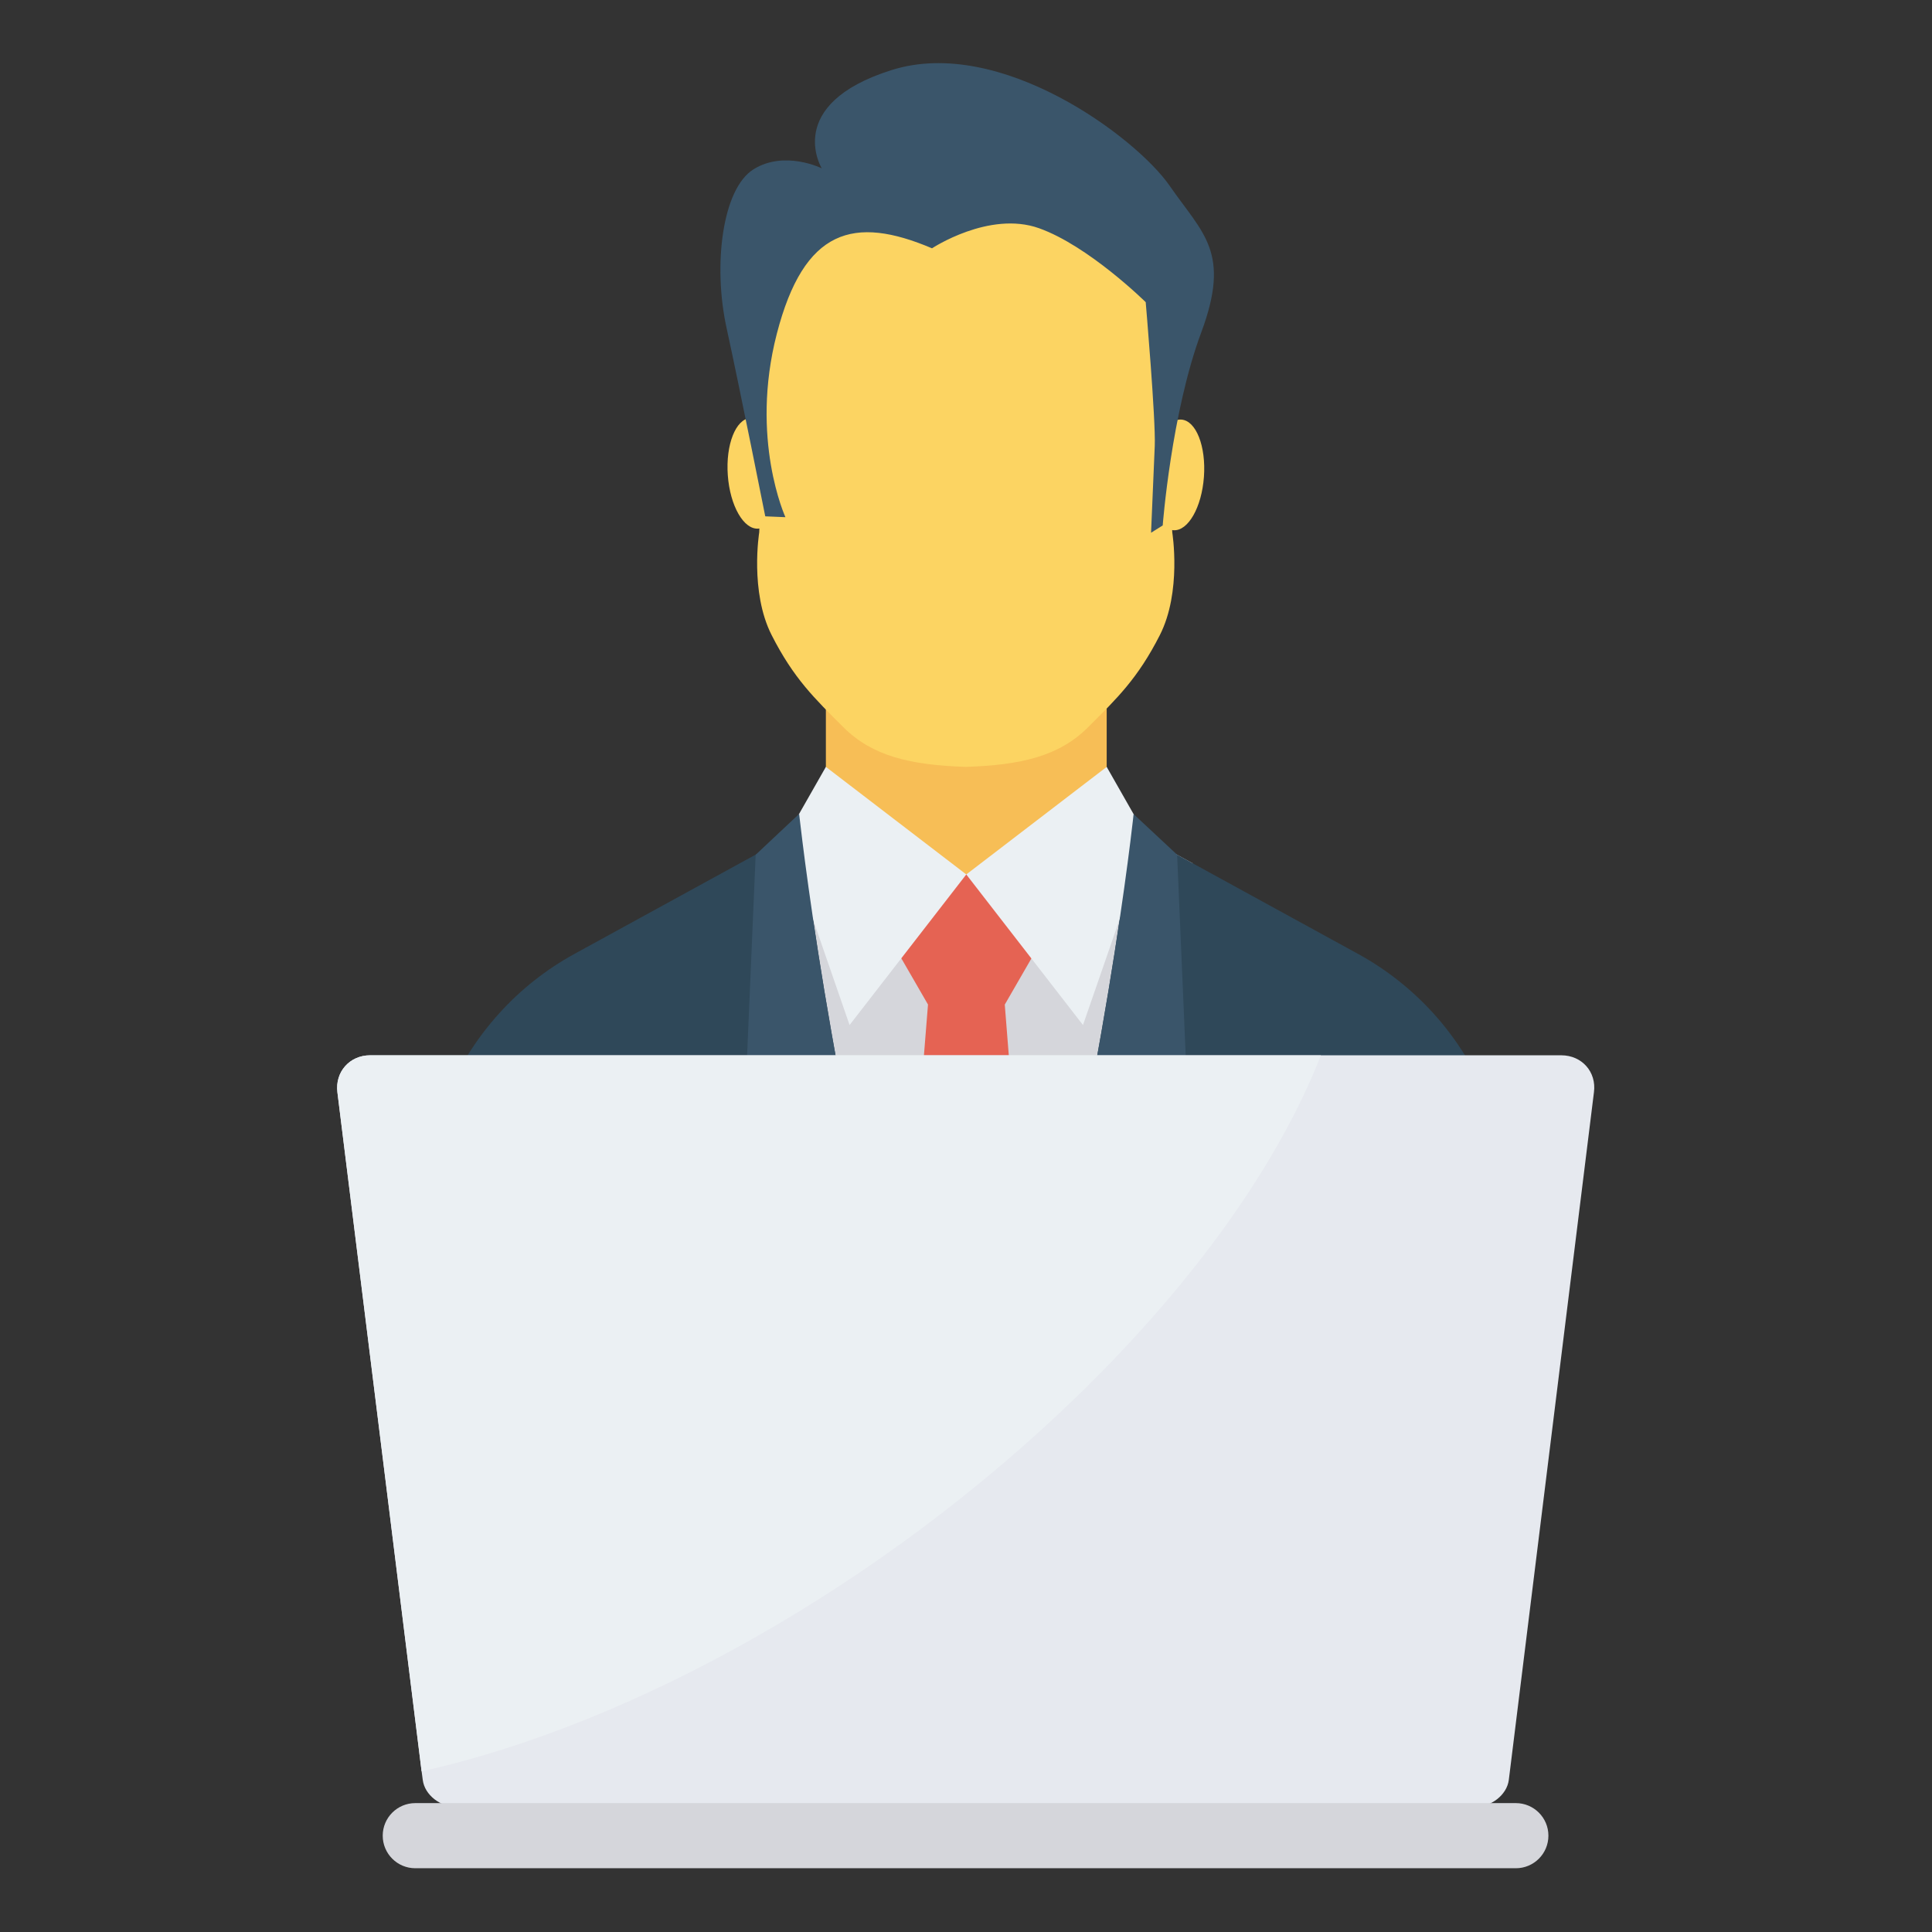 <?xml version="1.0"?>
<svg xmlns="http://www.w3.org/2000/svg" enable-background="new 0 0 110 110" height="512px" viewBox="0 0 110 110" width="512px"><rect x="0" y="0" width="110" height="110" fill="#333333" stroke="none"/><g transform="matrix(1.184 0 0 1.184 -10.137 -10.137)"><path d="m48.276 34.489h13.504v18.372h-13.504z" fill="#f7be56" data-original="#F7BE56"/><path d="m65.913 85.645v-35.57l-2.169-1.188-8.716 1.724-8.716-1.724-.373.204v36.553z" fill="#d5d6db" data-original="#D5D6DB" class=""/><path d="m77.479 57.279c-1.038-1.142-2.26-2.106-3.615-2.848l-8.697-4.766-1.422-.78-.83.163c-.571 4.574-2.768 20.147-7.88 35.294-5.112-15.143-7.313-30.712-7.884-35.29l-.838-.167-1.401.767-8.722 4.778c-1.355.742-2.577 1.705-3.611 2.848-2.322 2.556-3.607 5.883-3.607 9.335v16.407c0 2.731 2.214 4.944 4.944 4.944h42.225c2.731 0 4.944-2.214 4.944-4.944v-16.407c-0-3.452-1.284-6.779-3.607-9.335z" fill="#2f4859" data-original="#2F4859"/><path d="m58.653 53.795-1.81-3.135-1.815-.048-1.805.048-1.81 3.135 1.774 3.073-1.774 22.148 3.62 6.816 3.62-6.565-1.774-22.397z" fill="#e56353" data-original="#E56353"/><path d="m61.78 45.439-6.752 5.173 5.612 7.242 3.104-8.966z" fill="#ebf0f3" data-original="#EBF0F3"/><path d="m48.276 45.439 6.752 5.173-5.612 7.242-3.104-8.966z" fill="#ebf0f3" data-original="#EBF0F3"/><path d="m65.634 60.606-.467-10.941-2.093-1.955s-.05.471-.158 1.338c-.571 4.574-2.768 20.147-7.88 35.294-5.112-15.143-7.313-30.712-7.884-35.29-.108-.867-.163-1.35-.163-1.35l-2.076 1.951-.013.013-.467 10.941 1.889 1.893-.696 3.19c1.547 7.013 9.408 20.142 9.408 20.142s7.861-13.129 9.408-20.142l-.696-3.19z" fill="#3a556a" data-original="#3A556A"/><g fill="#fcd462"><ellipse cx="65.165" cy="31.357" rx="2.668" ry="1.279" transform="matrix(.072 -.997 .997 .072 29.226 94.111)" data-original="#FCD462"/><ellipse cx="44.84" cy="31.357" rx="1.279" ry="2.668" transform="matrix(.997 -.072 .072 .997 -2.128 3.288)" data-original="#FCD462"/><path d="m64.933 34.162-.398-11.747-1.393-3.788-8.14-2.196-8.14 2.196-1.393 3.788-.398 11.747s-.464 2.854.597 4.94 2.056 3.038 3.449 4.429c1.393 1.39 3.214 1.821 5.885 1.908 2.671-.086 4.492-.517 5.885-1.908 1.393-1.39 2.388-2.343 3.449-4.429 1.061-2.086.597-4.94.597-4.94z" data-original="#FCD462"/></g><path d="m64.474 33.828s.412-5.412 1.853-9.282.08-4.739-1.522-7.054-8.136-7.211-13.369-5.561-3.359 4.725-3.359 4.725-1.784-.887-3.282.048c-1.497.935-1.957 4.597-1.296 7.621.661 3.024 1.862 9.066 1.862 9.066l.97.041s-1.723-3.755-.415-8.817c1.309-5.062 3.705-5.709 7.464-4.113 0 0 2.75-1.818 5.143-.967s5.133 3.557 5.133 3.557.488 5.668.435 6.914c-.053 1.246-.178 4.174-.178 4.174z" fill="#3a556a" data-original="#3A556A"/><path d="m85.211 61.084-4.094 33.069c-.092.727-.856 1.316-1.693 1.316h-48.84c-.847 0-1.601-.589-1.693-1.316l-.055-.414-4.049-32.655c-.12-.975.589-1.776 1.573-1.776h57.278c.994-0 1.702.801 1.573 1.776z" fill="#e6e9ef" data-original="#E6E9EF" class="active-path" style="fill:#E6E9EF"/><path d="m72.081 59.309c-1.978 5.051-5.898 10.71-11.603 16.277-9.496 9.256-21.549 15.918-31.643 18.154l-4.049-32.655c-.12-.975.589-1.776 1.573-1.776h45.721z" fill="#ebf0f3" data-original="#EBF0F3"/><path d="m81.455 95.269h-52.923c-.865 0-1.566.701-1.566 1.566 0 .865.701 1.566 1.566 1.566h52.923c.865 0 1.566-.701 1.566-1.566 0-.865-.701-1.566-1.566-1.566z" fill="#d5d6db" data-original="#D5D6DB" class=""/></g> </svg>
